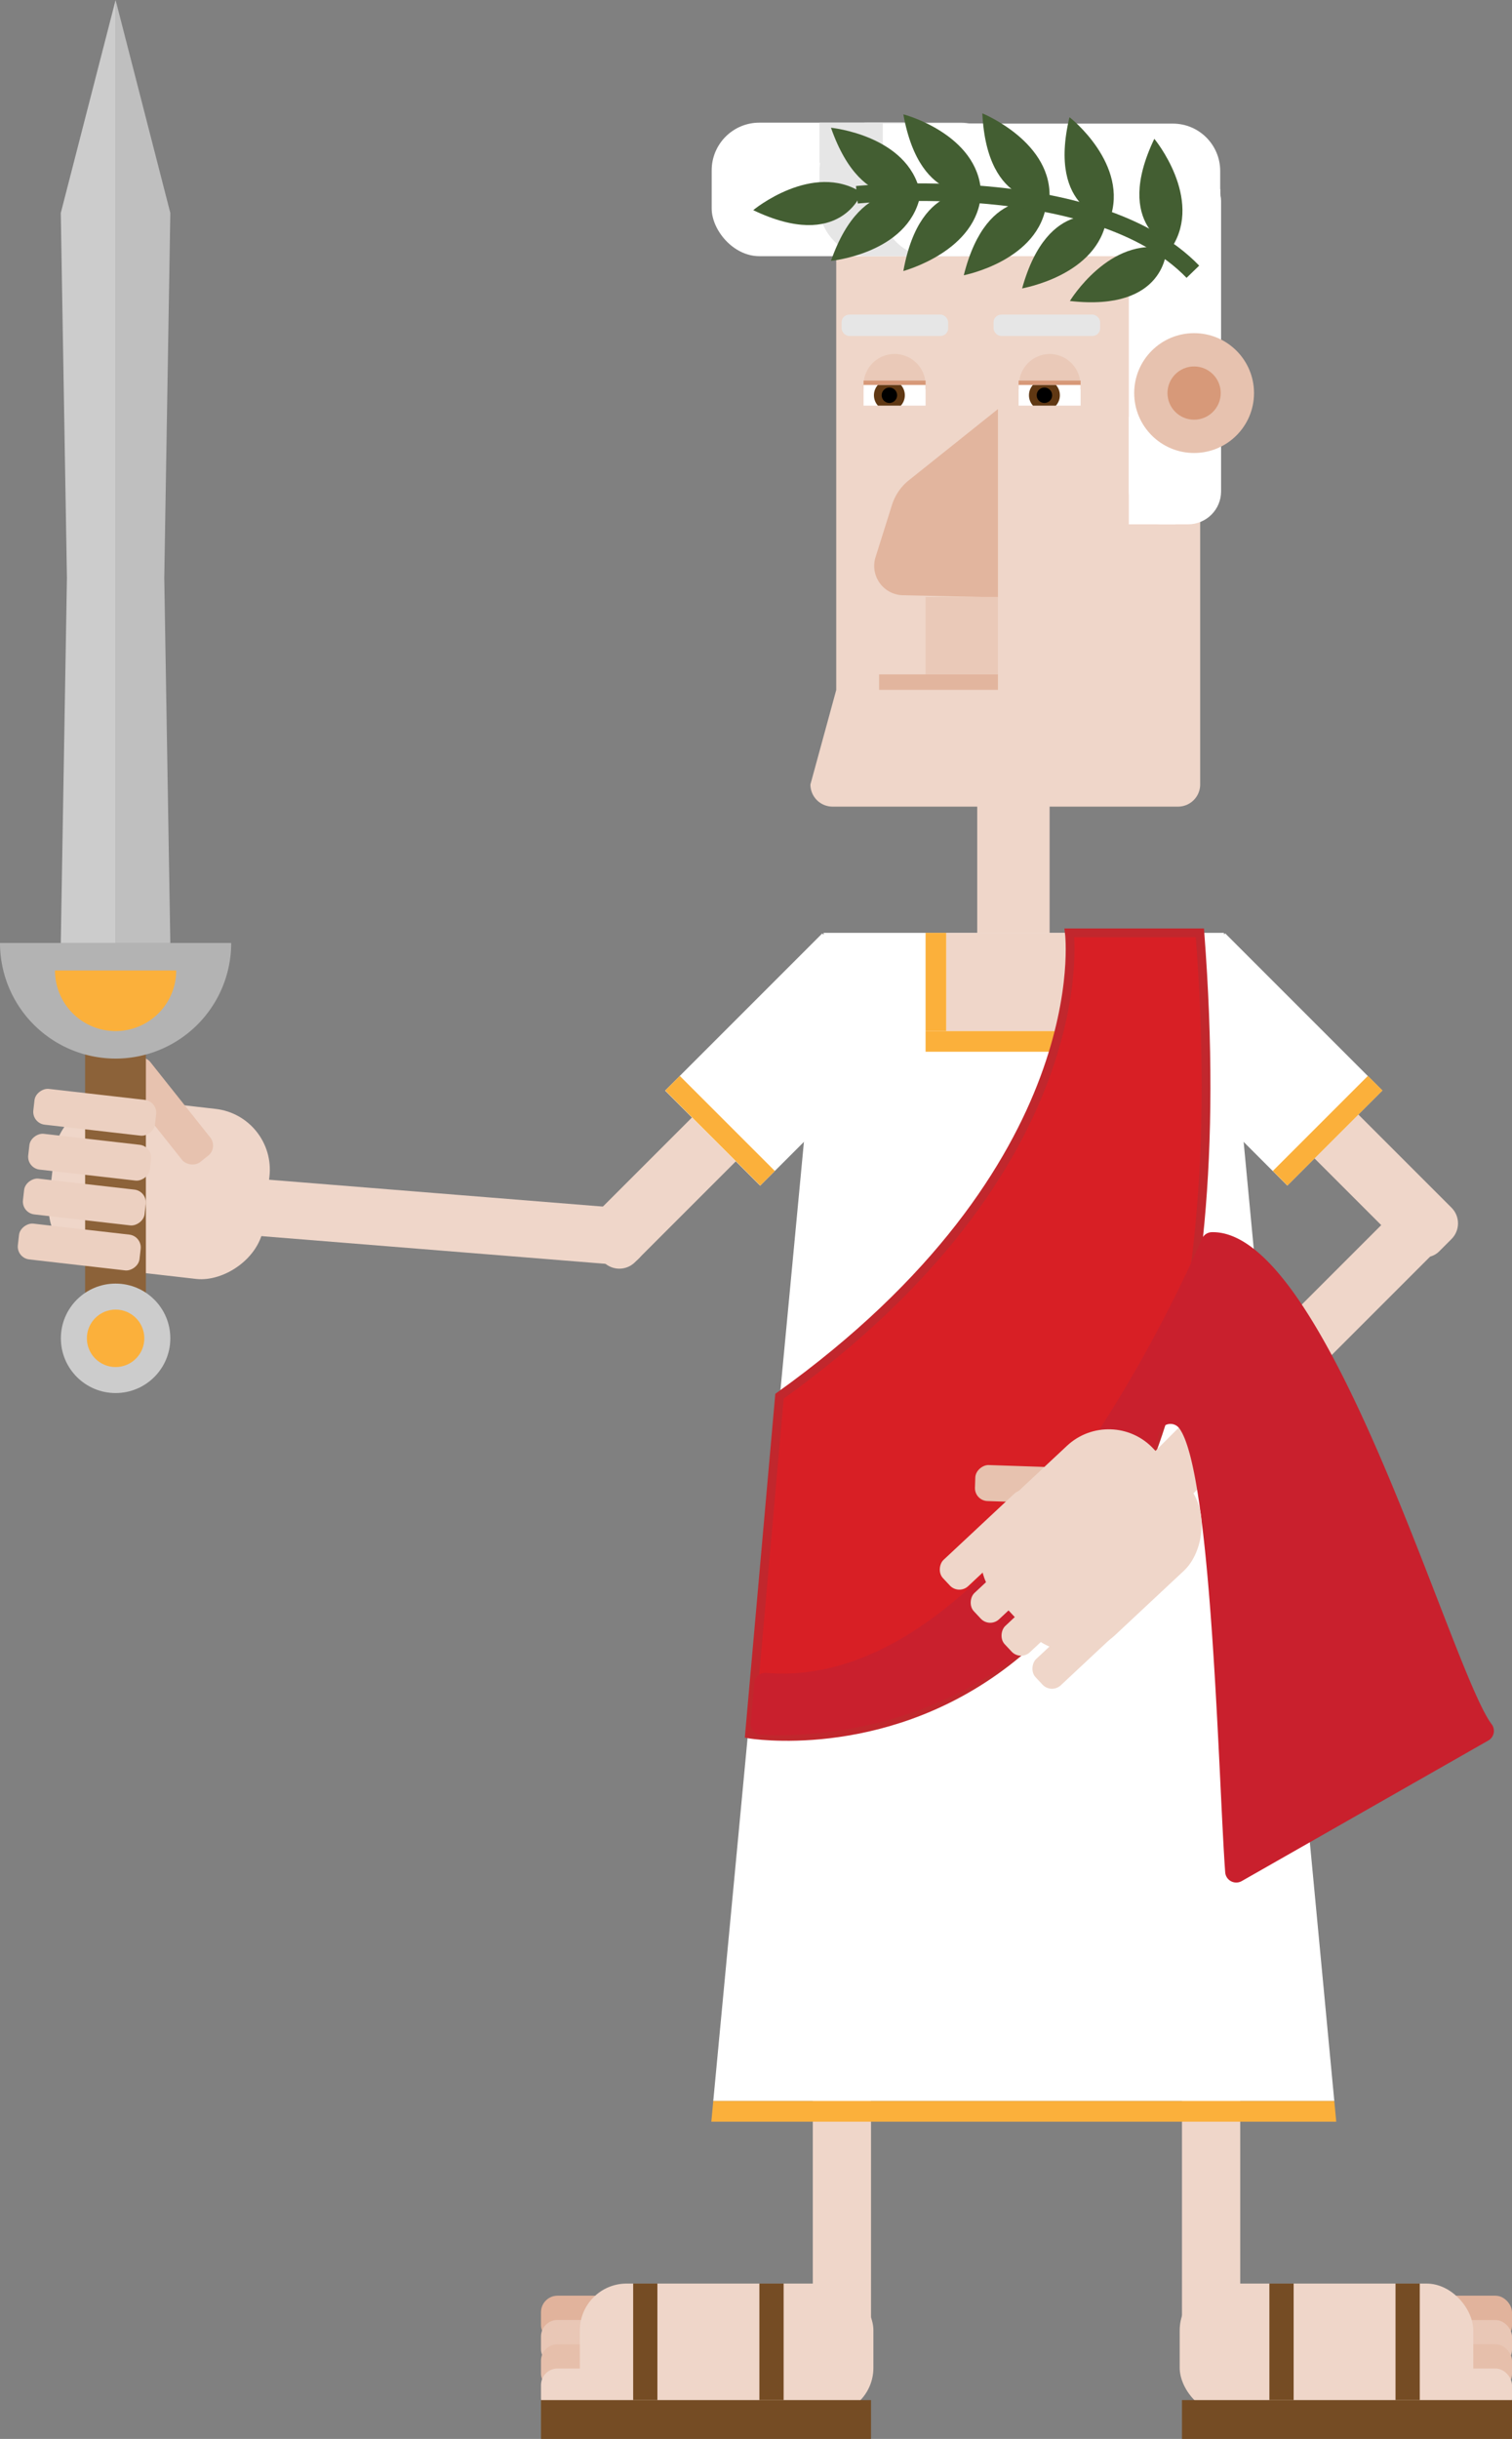 <svg xmlns="http://www.w3.org/2000/svg" xmlns:xlink="http://www.w3.org/1999/xlink" viewBox="0 0 172.13 277.6"><rect x="0" y="0" width="172.13" height="277.6" fill="#808080" stroke="none"/><defs><style>.cls-1,.cls-21,.cls-23{fill:none;}.cls-2{fill:#efd6c9;}.cls-3{fill:#e1b39c;}.cls-4{fill:#e9c7b6;}.cls-5{fill:#e6bfab;}.cls-6{fill:#754c24;}.cls-7{fill:#fff;}.cls-8{fill:#fbb03b;}.cls-9{fill:#e7c2af;}.cls-10{fill:#d81f25;stroke:#c1272d;}.cls-10,.cls-21,.cls-23{stroke-miterlimit:10;}.cls-11{fill:#c9202d;}.cls-12{fill:#8c6239;}.cls-13{fill:#ccc;}.cls-14{fill:#b3b3b3;}.cls-15{fill:#bfbfbf;}.cls-16{fill:#ecd0c1;}.cls-17{fill:#e2b59e;}.cls-18{fill:#d79979;}.cls-19{fill:#e6e6e6;}.cls-20{fill:#eac9b8;}.cls-21{stroke:#d79979;}.cls-22{fill:#435e32;}.cls-23{stroke:#435e32;stroke-width:2px;}.cls-24{clip-path:url(#clip-path);}.cls-25{fill:#603813;}.cls-26{clip-path:url(#clip-path-2);}</style><clipPath id="clip-path"><rect class="cls-1" x="98.31" y="43.82" width="7.06" height="2.35"/></clipPath><clipPath id="clip-path-2"><rect class="cls-1" x="115.96" y="43.82" width="7.06" height="2.35"/></clipPath></defs><title>char1</title><g id="Layer_2" data-name="Layer 2"><g id="Layer_1-2" data-name="Layer 1"><rect class="cls-2" x="74.26" y="119.35" width="7.06" height="27.65" rx="2.52" ry="2.52" transform="translate(116.95 -16) rotate(45)"/><rect class="cls-2" x="151.22" y="118.15" width="7.06" height="27.65" rx="2.52" ry="2.52" transform="translate(-47.99 148.07) rotate(-45)"/><rect class="cls-3" x="61.59" y="261.3" width="11.33" height="5.25" rx="1.88" ry="1.88"/><rect class="cls-4" x="61.59" y="264.06" width="11.33" height="5.25" rx="1.88" ry="1.88"/><rect class="cls-5" x="61.59" y="266.83" width="11.33" height="5.25" rx="1.88" ry="1.88"/><rect class="cls-2" x="66.01" y="259.92" width="33.42" height="14.92" rx="5.33" ry="5.33"/><rect class="cls-2" x="61.59" y="269.59" width="11.33" height="5.25" rx="1.88" ry="1.88"/><rect class="cls-2" x="92.53" y="221.8" width="6.63" height="44.75"/><rect class="cls-6" x="61.59" y="273.18" width="37.57" height="4.42"/><rect class="cls-6" x="72.08" y="259.92" width="2.76" height="13.26"/><rect class="cls-6" x="86.45" y="259.92" width="2.76" height="13.26"/><rect class="cls-3" x="160.81" y="261.3" width="11.33" height="5.25" rx="1.88" ry="1.88" transform="translate(332.94 527.85) rotate(180)"/><rect class="cls-4" x="160.81" y="264.06" width="11.33" height="5.25" rx="1.88" ry="1.88" transform="translate(332.94 533.38) rotate(-180)"/><rect class="cls-5" x="160.81" y="266.83" width="11.33" height="5.25" rx="1.88" ry="1.88" transform="translate(332.94 538.9) rotate(-180)"/><rect class="cls-2" x="134.29" y="259.92" width="33.42" height="14.92" rx="5.33" ry="5.33" transform="translate(302.01 534.76) rotate(180)"/><rect class="cls-2" x="160.81" y="269.59" width="11.33" height="5.25" rx="1.88" ry="1.88" transform="translate(332.94 544.43) rotate(180)"/><rect class="cls-2" x="134.57" y="221.8" width="6.63" height="44.75" transform="translate(275.76 488.35) rotate(-180)"/><rect class="cls-6" x="134.57" y="273.18" width="37.57" height="4.42" transform="translate(306.7 550.78) rotate(-180)"/><rect class="cls-6" x="158.88" y="259.92" width="2.76" height="13.26" transform="translate(320.51 533.1) rotate(-180)"/><rect class="cls-6" x="144.51" y="259.92" width="2.76" height="13.26" transform="translate(291.78 533.1) rotate(-180)"/><polygon class="cls-7" points="139.33 106.18 93.77 106.18 81.2 239.14 151.9 239.14 139.33 106.18"/><rect class="cls-2" x="107.72" y="106.18" width="15.88" height="11.18"/><rect class="cls-8" x="105.37" y="106.18" width="2.35" height="11.18"/><rect class="cls-8" x="123.61" y="106.18" width="2.35" height="11.18"/><rect class="cls-8" x="114.49" y="108.24" width="2.35" height="20.59" transform="translate(-2.87 234.2) rotate(-90)"/><polygon class="cls-8" points="81.2 239.14 80.98 241.49 152.12 241.49 151.9 239.14 81.2 239.14"/><rect class="cls-7" x="82.43" y="107.95" width="15.3" height="25.3" transform="translate(111.65 -28.37) rotate(45)"/><rect class="cls-8" x="80.79" y="121.06" width="2.35" height="15.3" transform="translate(-67 95.65) rotate(-45)"/><rect class="cls-7" x="135.38" y="107.95" width="15.3" height="25.3" transform="translate(329.43 104.73) rotate(135)"/><rect class="cls-8" x="149.96" y="121.06" width="2.35" height="15.3" transform="translate(167 326.58) rotate(-135)"/><rect class="cls-2" x="46.76" y="115.56" width="6.47" height="47.07" rx="2.31" ry="2.31" transform="translate(-92.66 177.76) rotate(-85.4)"/><rect class="cls-2" x="8.39" y="122.98" width="19.48" height="24.62" rx="6.96" ry="6.96" transform="translate(154.6 132.66) rotate(96.53)"/><rect class="cls-9" x="16.87" y="119.47" width="4.1" height="13.94" rx="1.47" ry="1.47" transform="translate(-74.56 39.22) rotate(-38.47)"/><path class="cls-10" d="M121.74,106.18s3.41,26.65-33,52.74l-3.41,38.45s59,10,51.27-91.19Z"/><rect class="cls-2" x="144.52" y="129.98" width="6.47" height="47.07" rx="2.31" ry="2.31" transform="translate(143.68 366.54) rotate(-135)"/><path class="cls-11" d="M134.28,162.61c3.69,5.14,4.45,40.37,5.2,50.5a1.26,1.26,0,0,0,1.88,1l28.07-16a1.26,1.26,0,0,0,.38-1.86c-4.62-6.11-18.58-56.29-31.85-56a1.26,1.26,0,0,0-1.13.76c-2.69,6.22-23.27,51.61-49.6,49.4a1.26,1.26,0,0,0-1.36,1.14l-.4,4.55a1.26,1.26,0,0,0,1.2,1.37c6.52.32,35.48-.23,45.36-34.46A1.26,1.26,0,0,1,134.28,162.61Z"/><rect class="cls-9" x="115.92" y="162.02" width="4.1" height="13.94" rx="1.47" ry="1.47" transform="translate(-54.87 281.23) rotate(-88.08)"/><rect class="cls-2" x="110.78" y="168.32" width="4.1" height="13.94" rx="1.47" ry="1.47" transform="translate(163.8 -26.85) rotate(46.92)"/><rect class="cls-2" x="114.3" y="172.08" width="4.1" height="13.94" rx="1.47" ry="1.47" transform="translate(167.66 -28.22) rotate(46.92)"/><rect class="cls-2" x="117.81" y="175.84" width="4.1" height="13.94" rx="1.47" ry="1.47" transform="translate(171.52 -29.6) rotate(46.92)"/><rect class="cls-2" x="121.33" y="179.6" width="4.1" height="13.94" rx="1.47" ry="1.47" transform="translate(175.38 -30.98) rotate(46.92)"/><rect class="cls-2" x="114.47" y="163.01" width="19.48" height="24.62" rx="6.96" ry="6.96" transform="translate(167.43 -35.14) rotate(46.92)"/><rect class="cls-12" x="9.69" y="114.95" width="6.92" height="33.24"/><circle class="cls-13" cx="13.16" cy="152.33" r="6.23"/><circle class="cls-8" cx="13.16" cy="152.33" r="3.27"/><path class="cls-14" d="M13.16,120.49a13.16,13.16,0,0,0,13.16-13.16H0A13.16,13.16,0,0,0,13.16,120.49Z"/><path class="cls-8" d="M13.16,117.36a6.9,6.9,0,0,0,6.9-6.9H6.26A6.9,6.9,0,0,0,13.16,117.36Z"/><polygon class="cls-13" points="6.92 24.24 7.62 65.78 6.92 107.33 13.16 107.33 13.16 0 6.92 24.24"/><polygon class="cls-15" points="19.39 24.24 13.16 0 13.16 107.33 19.39 107.33 18.7 65.78 19.39 24.24"/><rect class="cls-16" x="8.73" y="119.64" width="4.1" height="13.94" rx="1.47" ry="1.47" transform="translate(137.8 130.29) rotate(96.53)"/><rect class="cls-16" x="8.15" y="124.75" width="4.1" height="13.94" rx="1.47" ry="1.47" transform="translate(142.23 136.56) rotate(96.53)"/><rect class="cls-16" x="7.56" y="129.87" width="4.1" height="13.94" rx="1.47" ry="1.47" transform="translate(146.65 142.83) rotate(96.53)"/><rect class="cls-16" x="6.98" y="134.98" width="4.1" height="13.94" rx="1.47" ry="1.47" transform="translate(151.08 149.11) rotate(96.53)"/><path class="cls-2" d="M94.78,91.81h39.33a2.52,2.52,0,0,0,2.52-2.52V18.65a2.52,2.52,0,0,0-2.52-2.52H97.72a2.52,2.52,0,0,0-2.52,2.52V78.53L92.26,89.29A2.52,2.52,0,0,0,94.78,91.81Z"/><path class="cls-17" d="M99.66,63.46l1.89-6a5.82,5.82,0,0,1,1.91-2.79l10.15-8.11V68l-10.85-.25A3.34,3.34,0,0,1,99.66,63.46Z"/><rect class="cls-7" x="128.51" y="19.11" width="10.5" height="40.57" rx="3.75" ry="3.75"/><rect class="cls-7" x="128.51" y="47.45" width="5.31" height="12.23"/><circle class="cls-9" cx="135.94" cy="44.74" r="6.82"/><circle class="cls-18" cx="135.94" cy="44.74" r="3.03"/><rect class="cls-7" x="81.02" y="13.96" width="27.17" height="15.2" rx="5.43" ry="5.43"/><rect class="cls-19" x="93.29" y="13.96" width="21.56" height="15.2" rx="5.43" ry="5.43"/><rect class="cls-19" x="93.29" y="13.96" width="10.91" height="4.58"/><rect class="cls-19" x="103.93" y="24.58" width="10.91" height="4.58"/><rect class="cls-7" x="112.16" y="2.4" width="15.09" height="38.42" rx="5.39" ry="5.39" transform="translate(98.09 141.32) rotate(-90)"/><rect class="cls-7" x="129.3" y="19.55" width="7.64" height="11.58" transform="translate(107.78 158.46) rotate(-90)"/><rect class="cls-7" x="102.47" y="12.1" width="7.64" height="11.58" transform="translate(88.4 124.17) rotate(-90)"/><rect class="cls-19" x="95.81" y="35.82" width="12.13" height="2.43" rx="0.87" ry="0.87" transform="translate(203.75 74.06) rotate(180)"/><rect class="cls-19" x="113.1" y="35.82" width="12.13" height="2.43" rx="0.87" ry="0.87" transform="translate(238.34 74.06) rotate(-180)"/><rect class="cls-20" x="105.37" y="67.94" width="8.24" height="8.82"/><rect class="cls-17" x="100.08" y="76.76" width="13.53" height="1.76"/><path class="cls-20" d="M101.84,40.29a3.53,3.53,0,0,0-3.53,3.53h7.06A3.53,3.53,0,0,0,101.84,40.29Z"/><line class="cls-21" x1="98.31" y1="43.82" x2="105.37" y2="43.82"/><path class="cls-20" d="M119.49,40.29A3.53,3.53,0,0,0,116,43.82H123A3.53,3.53,0,0,0,119.49,40.29Z"/><line class="cls-21" x1="115.96" y1="43.82" x2="123.02" y2="43.82"/><path class="cls-22" d="M132.8,28.33s0,7.18-11,5.93C121.79,34.26,126.36,26.77,132.8,28.33Z"/><path class="cls-22" d="M133.41,28.15s-6.77-2.39-2-12.35C131.42,15.8,137,22.57,133.41,28.15Z"/><path class="cls-22" d="M104.74,21.87S98.26,25,94.6,14.54C94.6,14.54,103.33,15.39,104.74,21.87Z"/><path class="cls-22" d="M111.68,21.87s-6.89,2-8.84-8.85C102.85,13,111.33,15.25,111.68,21.87Z"/><path class="cls-22" d="M119.46,22.82s-7.09,1.12-7.63-9.92C111.84,12.91,120,16.21,119.46,22.82Z"/><path class="cls-22" d="M126.32,25s-7.13-.9-4.57-11.65C121.76,13.31,128.64,18.74,126.32,25Z"/><path class="cls-22" d="M104.74,22.37s-6.48-3.1-10.14,7.32C94.6,29.7,103.33,28.85,104.74,22.37Z"/><path class="cls-22" d="M111.68,22s-6.89-2-8.84,8.85C102.85,30.83,111.33,28.6,111.68,22Z"/><path class="cls-22" d="M119.14,23.1s-6.74-2.49-9.42,8.23C109.71,31.33,118.33,29.68,119.14,23.1Z"/><path class="cls-22" d="M126,24.83s-6.67-2.67-9.64,8C116.38,32.8,125,31.38,126,24.83Z"/><path class="cls-22" d="M98.1,21.92s-2.39,6.77-12.35,2C85.75,23.91,92.52,18.33,98.1,21.92Z"/><path class="cls-23" d="M97.55,22.17s27.09-2.79,38.25,8.76"/><rect class="cls-2" x="111.25" y="90.88" width="8.24" height="15.3"/><rect class="cls-7" x="98.31" y="43.82" width="7.06" height="2.35"/><rect class="cls-7" x="115.96" y="43.82" width="7.06" height="2.35"/><g class="cls-24"><circle class="cls-25" cx="101.25" cy="44.99" r="1.76"/><circle cx="101.25" cy="44.99" r="0.88"/></g><g class="cls-26"><circle class="cls-25" cx="118.9" cy="44.99" r="1.76"/><circle cx="118.9" cy="44.99" r="0.88"/></g></g></g></svg>